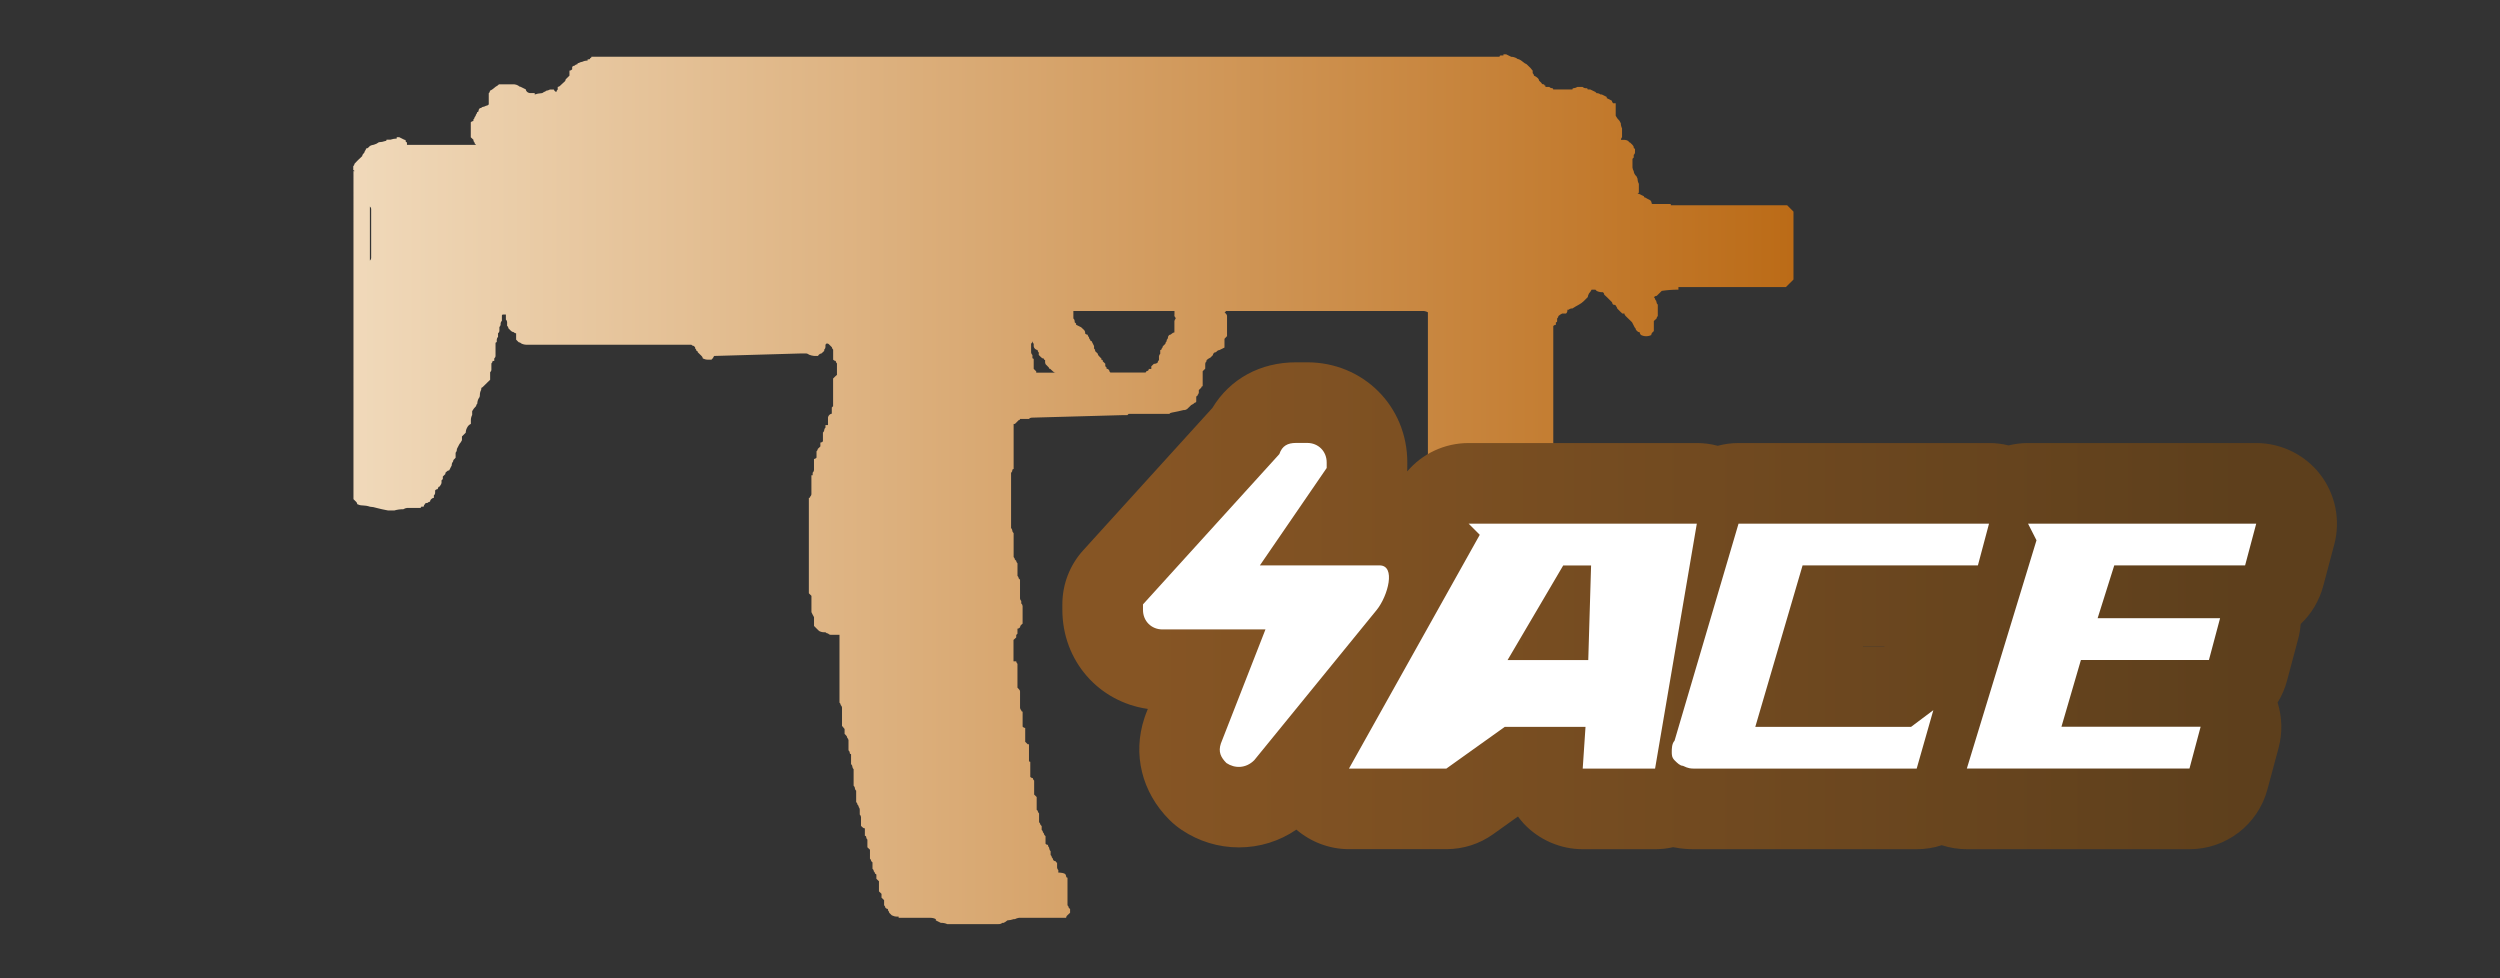 <?xml version="1.0" encoding="utf-8"?>
<!-- Generator: Adobe Illustrator 16.0.0, SVG Export Plug-In . SVG Version: 6.00 Build 0)  -->
<!DOCTYPE svg PUBLIC "-//W3C//DTD SVG 1.1//EN" "http://www.w3.org/Graphics/SVG/1.1/DTD/svg11.dtd">
<svg version="1.1" id="case1" xmlns="http://www.w3.org/2000/svg" xmlns:xlink="http://www.w3.org/1999/xlink" x="0px" y="0px"
	 width="92px" height="36px" viewBox="0 0 92 36" enable-background="new 0 0 92 36" xml:space="preserve">

<rect x="0" y="0" width="92" height="36" fill="#333333" stroke="none"/>

<linearGradient id="mp7_1_" gradientUnits="userSpaceOnUse" x1="13" y1="18" x2="66" y2="18">
	<stop  offset="2.300000e-007" style="stop-color:#F0D9BA"/>
	<stop  offset="1" style="stop-color:#BB6B17"/>
</linearGradient>
<path id="mp7" fill="url(#mp7_1_)" d="M43.221,11.536v-0.092H39.5v0.277c0.028,0.022,0.045,0.055,0.048,0.091v0.048l0.052,0.046
	v0.045c0.061,0.032,0.124,0.062,0.186,0.092c0.031,0.031,0.062,0.063,0.1,0.094c0.027,0.022,0.044,0.054,0.047,0.089v0.046
	c0.023,0.028,0.057,0.045,0.093,0.048c0.003,0.036,0.021,0.069,0.048,0.091c0.001,0.036,0.018,0.069,0.046,0.092
	c-0.004,0.022,0.011,0.043,0.034,0.047c0.005,0,0.009,0,0.014,0c0.032,0.062,0.063,0.123,0.093,0.185v0.091l0.039,0.047v0.047
	l0.094,0.091c0.003,0.036,0.021,0.069,0.048,0.093l0.092,0.095v0.047h0.046v0.048c0.032,0.029,0.064,0.06,0.094,0.091v0.091
	l0.047,0.048v0.045c0.036,0.002,0.069,0.02,0.093,0.047c0.003,0.036,0.02,0.069,0.047,0.093h1.273
	c0.024,0.003,0.046-0.014,0.048-0.038c0-0.003,0-0.006,0-0.009c0.035-0.002,0.068-0.019,0.09-0.046v-0.04h0.096V13.48l0.095-0.091
	c0.052,0.002,0.101-0.014,0.14-0.047c0.002-0.036,0.02-0.069,0.047-0.092v-0.139c0.004-0.036,0.021-0.069,0.047-0.093V12.88
	c0.023,0.003,0.045-0.012,0.049-0.035c0-0.003,0-0.007,0-0.011c0.026-0.023,0.043-0.056,0.046-0.091
	c0.03-0.031,0.062-0.063,0.095-0.093c0.002-0.036,0.019-0.069,0.047-0.092v-0.048c0.027-0.023,0.045-0.056,0.047-0.092
	c0.002-0.036,0.02-0.069,0.047-0.091c0.037-0.003,0.07-0.021,0.095-0.048c0.024-0.027,0.059-0.043,0.095-0.046v-0.415
	c0.004-0.035,0.02-0.068,0.047-0.091c-0.003-0.036-0.02-0.068-0.047-0.092C43.221,11.603,43.223,11.569,43.221,11.536z
	 M60.729,7.368c0.027,0.023,0.045,0.056,0.049,0.092c-0.004,0.022,0.01,0.043,0.031,0.047c0.005,0.001,0.01,0.001,0.015,0h0.661
	v0.047h4.283L66,7.787v2.5l-0.279,0.278h-3.955v0.094c-0.205,0-0.41,0.015-0.613,0.045l-0.047,0.047
	c-0.032,0.029-0.076,0.076-0.141,0.138c-0.037,0.001-0.073,0.018-0.1,0.045c0.027,0.024,0.045,0.058,0.049,0.094
	c0.027,0.024,0.044,0.057,0.047,0.093c0.002,0.036,0.019,0.068,0.046,0.091v0.418c-0.027,0.023-0.044,0.057-0.046,0.092
	c-0.029,0.031-0.064,0.061-0.1,0.091v0.371l-0.047,0.045c-0.029,0.025-0.046,0.062-0.047,0.1c-0.118,0.059-0.257,0.059-0.375,0
	c-0.03-0.025-0.048-0.062-0.049-0.1c-0.036-0.001-0.07-0.017-0.094-0.045l-0.047-0.045c-0.002-0.037-0.02-0.071-0.048-0.094
	c-0.031-0.061-0.062-0.122-0.093-0.183l-0.047-0.048c-0.029-0.03-0.061-0.06-0.094-0.091l-0.094-0.092
	c-0.027-0.023-0.045-0.057-0.047-0.093H59.7c-0.032-0.031-0.062-0.062-0.095-0.092c-0.031-0.03-0.062-0.061-0.092-0.094
	c-0.004-0.036-0.021-0.068-0.048-0.092c0-0.03-0.03-0.046-0.094-0.046c-0.028-0.022-0.045-0.055-0.048-0.091L59.23,11.03
	c-0.031-0.03-0.063-0.06-0.094-0.094l-0.1-0.091c-0.002-0.036-0.02-0.069-0.046-0.092h-0.044c-0.066-0.001-0.13-0.017-0.188-0.047
	l-0.046-0.045H58.57c-0.023,0.05-0.056,0.097-0.094,0.137c-0.025,0.042-0.041,0.089-0.047,0.137c-0.031,0.034-0.078,0.078-0.14,0.14
	c-0.056,0.055-0.119,0.102-0.188,0.138c-0.08,0.042-0.158,0.088-0.234,0.138c-0.053-0.004-0.104,0.013-0.143,0.048H57.68v0.046
	c-0.004,0.036-0.021,0.069-0.048,0.092H57.49c-0.051,0.024-0.099,0.055-0.141,0.093c-0.002,0.036-0.02,0.069-0.047,0.092v0.091
	c0.004,0.023-0.012,0.044-0.035,0.048c-0.004,0-0.007,0-0.011,0v0.091c-0.036,0.002-0.071,0.019-0.095,0.047v11.935
	c-0.003,0.037-0.02,0.07-0.047,0.094l-0.047,0.047v0.092c-0.039,0-0.074,0.016-0.101,0.045l-0.046,0.047h-0.37
	c-0.024-0.027-0.058-0.045-0.095-0.047c-0.158,0-0.314-0.016-0.471-0.045c-0.064-0.002-0.129-0.018-0.188-0.045
	c-0.044-0.014-0.079-0.049-0.093-0.094h-0.094c-0.021,0.004-0.044-0.012-0.048-0.033c-0.001-0.004-0.001-0.01-0.001-0.014
	c-0.064,0-0.129-0.016-0.187-0.045c-0.022,0.004-0.044-0.012-0.048-0.033c0-0.004,0-0.008,0-0.012
	c-0.065-0.002-0.129-0.018-0.188-0.047H55v-0.045c-0.064,0-0.129-0.016-0.188-0.045c-0.064,0-0.127-0.016-0.186-0.045l-0.048-0.045
	h-0.284c-0.023-0.029-0.058-0.047-0.094-0.049c-0.037-0.002-0.071-0.018-0.096-0.047c-0.051,0.004-0.102-0.012-0.142-0.045
	c-0.052-0.023-0.099-0.055-0.141-0.092c-0.062-0.031-0.125-0.061-0.188-0.092h-0.047c-0.051-0.025-0.099-0.055-0.141-0.092
	c-0.051-0.025-0.098-0.057-0.139-0.094c-0.003-0.035-0.021-0.07-0.049-0.092c-0.023-0.027-0.059-0.045-0.095-0.047
	c-0.028-0.023-0.045-0.057-0.047-0.092c-0.032-0.029-0.062-0.061-0.093-0.092c-0.031-0.023-0.049-0.061-0.049-0.1
	c-0.036-0.002-0.07-0.018-0.095-0.045c-0.036-0.002-0.069-0.018-0.093-0.045c-0.003-0.037-0.02-0.07-0.047-0.094
	c-0.004-0.035-0.021-0.068-0.047-0.094c-0.002-0.035-0.02-0.066-0.047-0.088c0.002-0.023-0.014-0.045-0.035-0.047
	c-0.004,0-0.008,0-0.012,0v-0.096c-0.004-0.035-0.021-0.068-0.05-0.092v-0.045c-0.03-0.033-0.061-0.063-0.093-0.092l-0.047-0.047
	v-0.094c-0.027-0.021-0.045-0.055-0.046-0.092c-0.003-0.035-0.021-0.068-0.048-0.094v-2.441c0.028-0.023,0.045-0.057,0.048-0.092
	c0.026-0.023,0.044-0.057,0.046-0.094v-0.787c0.031-0.062,0.063-0.124,0.094-0.186c0.027-0.023,0.044-0.056,0.046-0.092v-6.48
	c-0.042-0.025-0.09-0.041-0.139-0.047h-7.3c0.003,0.023-0.014,0.044-0.037,0.047c-0.003,0-0.007,0-0.01,0l0.047,0.045
	c0.027,0.023,0.045,0.057,0.047,0.093v0.738c-0.031,0.032-0.063,0.063-0.094,0.1v0.322c-0.063,0.033-0.127,0.062-0.188,0.093
	c-0.036,0.001-0.071,0.019-0.095,0.047c-0.023,0.027-0.059,0.044-0.094,0.046c-0.028,0.023-0.046,0.056-0.049,0.092
	c-0.029,0.032-0.062,0.062-0.092,0.092c-0.053,0.022-0.1,0.054-0.142,0.092v0.04c-0.027,0.023-0.044,0.056-0.048,0.091v0.184
	l-0.094,0.093v0.554c-0.021-0.004-0.043,0.01-0.047,0.033c-0.002,0.004-0.002,0.009-0.001,0.014c-0.03,0.03-0.062,0.059-0.094,0.093
	v0.09c-0.003,0.036-0.02,0.07-0.047,0.094c0.003,0.022-0.014,0.043-0.036,0.045c-0.004,0-0.008,0-0.012,0v0.185
	c0.003,0.022-0.014,0.043-0.035,0.045c-0.004,0-0.008,0-0.012,0c-0.04,0.04-0.088,0.071-0.14,0.093l-0.047,0.047l-0.095,0.092
	c-0.04,0.033-0.091,0.049-0.143,0.045c-0.125,0.032-0.267,0.064-0.423,0.092c-0.036,0.002-0.071,0.019-0.094,0.048h-1.498
	l-0.047,0.045h-0.14l-3.389,0.094c-0.036,0.002-0.071,0.019-0.095,0.046h-0.328c0.002,0.022-0.014,0.043-0.036,0.045
	c-0.003,0-0.007,0-0.011,0l-0.091,0.092l-0.05,0.048h-0.046v1.661c-0.023-0.003-0.044,0.012-0.048,0.035c0,0.003,0,0.007,0,0.011
	c-0.001,0.036-0.019,0.07-0.046,0.093v2.033c0.027,0.023,0.043,0.057,0.046,0.092c0.002,0.037,0.02,0.07,0.048,0.094v0.879
	c0.027,0.023,0.044,0.057,0.046,0.092l0.05,0.047c0.002,0.037,0.019,0.07,0.046,0.092v0.465c0.027,0.021,0.044,0.057,0.046,0.092
	l0.047,0.045v0.693c0.002,0.035,0.019,0.068,0.046,0.092v0.092c0.029,0.023,0.046,0.057,0.049,0.094v0.646l-0.05,0.045
	c-0.027,0.023-0.043,0.059-0.046,0.094c-0.023,0.027-0.057,0.045-0.093,0.047v0.186l-0.046,0.045v0.092
	c-0.033,0.031-0.065,0.063-0.1,0.092v0.787h0.1c0.002,0.035,0.019,0.068,0.046,0.092v0.877l0.048,0.051
	c0.028,0.023,0.045,0.055,0.047,0.092v0.6c0.002,0.035,0.019,0.068,0.046,0.09c-0.002,0.023,0.014,0.045,0.037,0.047
	c0.004,0,0.008,0,0.012,0v0.555c0.024,0.027,0.058,0.045,0.095,0.047v0.51c0.03,0.029,0.061,0.061,0.093,0.09h0.046v0.602
	c-0.002,0.021,0.014,0.043,0.037,0.045c0.004,0,0.007,0,0.011,0v0.555c0.025,0.025,0.059,0.043,0.095,0.045
	c0.002,0.037,0.019,0.068,0.047,0.092v0.512c0.033,0.029,0.062,0.061,0.093,0.092v0.469l0.041,0.039
	c0.001,0.037,0.019,0.07,0.047,0.094v0.322c0.027,0.023,0.045,0.057,0.049,0.092l0.047,0.053v0.141
	c0.028,0.021,0.046,0.055,0.047,0.09c0.029,0.021,0.046,0.055,0.049,0.092l0.046,0.047v0.279c0.023,0.027,0.057,0.043,0.093,0.045
	v0.047c0.028,0.023,0.045,0.057,0.047,0.092c0.003,0.035,0.02,0.068,0.047,0.092v0.139c0.028,0.023,0.045,0.057,0.048,0.092
	c0.028,0.023,0.045,0.057,0.048,0.092c0.024,0.029,0.058,0.045,0.095,0.047c-0.003,0.021,0.012,0.043,0.034,0.047
	c0.004,0,0.009,0,0.013,0v0.184c0.002,0.037,0.019,0.07,0.046,0.094v0.092H39c0.065,0.002,0.13,0.016,0.189,0.045
	c0.027,0.023,0.043,0.057,0.046,0.092c-0.003,0.023,0.015,0.045,0.039,0.049c0.003,0,0.006,0,0.01,0v1.016
	c0.027,0.023,0.044,0.057,0.047,0.092l0.048,0.047v0.137l-0.1,0.094c-0.028,0.023-0.045,0.057-0.048,0.092h-1.737
	c-0.05,0.008-0.099,0.023-0.142,0.047h-0.045c-0.076,0.027-0.156,0.043-0.236,0.047c-0.041,0.037-0.088,0.068-0.139,0.092h-0.048
	c-0.039,0.033-0.09,0.049-0.142,0.045h-1.883c-0.074-0.033-0.154-0.049-0.235-0.045c-0.061-0.031-0.124-0.061-0.186-0.092v-0.047
	c-0.059-0.031-0.125-0.047-0.191-0.047h-1.177v-0.045h-0.064c-0.065,0-0.13-0.018-0.188-0.047c-0.032-0.031-0.063-0.061-0.094-0.094
	c-0.004-0.035-0.021-0.068-0.048-0.092v-0.045c-0.036-0.004-0.07-0.021-0.094-0.049c-0.003-0.035-0.02-0.068-0.047-0.092v-0.186l0,0
	c-0.032-0.029-0.063-0.063-0.095-0.092v-0.141c-0.032-0.029-0.062-0.061-0.094-0.09v-0.373c-0.033-0.031-0.064-0.063-0.095-0.09
	v-0.137c0.002-0.023-0.014-0.043-0.037-0.047c-0.003,0-0.006,0-0.009,0c-0.003-0.035-0.021-0.068-0.049-0.092
	c-0.001-0.035-0.019-0.07-0.048-0.092v-0.236l-0.047-0.047c-0.002-0.035-0.019-0.068-0.046-0.092V31.27
	c-0.032-0.029-0.062-0.063-0.095-0.09v-0.281c-0.026-0.023-0.042-0.057-0.045-0.094c0.002-0.023-0.015-0.045-0.039-0.047
	c-0.003,0-0.006,0-0.009,0v-0.275c-0.037,0-0.071-0.018-0.095-0.045l-0.047-0.047v-0.324c-0.003-0.035-0.02-0.068-0.046-0.092
	v-0.184c-0.001-0.035-0.015-0.068-0.038-0.092c-0.002-0.037-0.02-0.07-0.048-0.094c-0.002-0.035-0.019-0.066-0.046-0.09v-0.418
	c-0.028-0.021-0.045-0.055-0.047-0.092c-0.002-0.035-0.02-0.068-0.047-0.092v-0.609c-0.028-0.023-0.044-0.057-0.047-0.094
	c-0.002-0.035-0.02-0.068-0.047-0.092V27.75c-0.023,0.004-0.045-0.014-0.048-0.037c0-0.004,0-0.006,0-0.01
	c-0.001-0.035-0.019-0.068-0.046-0.092v-0.369c-0.003-0.035-0.02-0.068-0.047-0.092c-0.003-0.037-0.02-0.07-0.048-0.094
	l-0.049-0.049v-0.182l-0.047-0.049c0.002-0.021-0.014-0.041-0.036-0.045c-0.004,0-0.008,0-0.012,0v-0.693
	c-0.003-0.035-0.02-0.068-0.047-0.092c-0.002-0.035-0.019-0.068-0.046-0.092v-2.492h-0.327c-0.037-0.004-0.071-0.021-0.095-0.049
	c-0.036-0.002-0.07-0.018-0.094-0.045h-0.045c-0.066,0-0.131-0.016-0.189-0.047c-0.03-0.031-0.063-0.061-0.094-0.092
	c-0.031-0.031-0.061-0.061-0.093-0.094v-0.324c-0.035-0.059-0.066-0.121-0.095-0.184v-0.6l-0.095-0.094v-3.511
	c0.022,0.004,0.043-0.011,0.047-0.033c0.001-0.004,0.001-0.008,0-0.012c0.028-0.023,0.045-0.057,0.047-0.093v-0.695h0.046v-0.093
	c0.027-0.024,0.044-0.058,0.049-0.094v-0.412c0.036-0.002,0.07-0.02,0.093-0.048v-0.232c0.028-0.023,0.045-0.056,0.048-0.091
	c0.032-0.031,0.062-0.063,0.094-0.091v-0.14c0.036-0.002,0.07-0.019,0.094-0.046v-0.325c0.028-0.022,0.046-0.057,0.048-0.093
	c0.002-0.035,0.019-0.067,0.046-0.089v-0.092h0.092v-0.28c0.012-0.072,0.068-0.128,0.14-0.14v-0.227l0.048-0.047v-1.019l0.093-0.093
	l0.049-0.041v-0.42c-0.027-0.023-0.044-0.056-0.047-0.092c-0.036-0.003-0.069-0.02-0.093-0.047v-0.369
	c-0.027-0.023-0.044-0.056-0.048-0.091c-0.033-0.031-0.062-0.063-0.094-0.093c-0.023-0.028-0.058-0.045-0.094-0.047l-0.047,0.047
	v0.093c-0.003,0.035-0.02,0.067-0.046,0.091v0.046c-0.032,0.032-0.065,0.062-0.1,0.093c-0.036,0.003-0.069,0.019-0.094,0.045
	L30.1,13.099h-0.14c-0.065-0.007-0.128-0.023-0.189-0.047c-0.04-0.034-0.09-0.05-0.142-0.045h-0.144
	c-1.036,0.032-2.103,0.062-3.2,0.092c-0.027,0.023-0.044,0.056-0.047,0.092c-0.022-0.003-0.043,0.012-0.046,0.034
	c-0.001,0.004-0.001,0.007,0,0.011h-0.14c-0.065,0-0.129-0.016-0.188-0.045c-0.003-0.036-0.02-0.068-0.047-0.092
	c-0.033-0.031-0.062-0.061-0.094-0.092l-0.046-0.046c0.004-0.022-0.011-0.043-0.034-0.047c-0.004-0.001-0.009-0.001-0.013,0
	c-0.002-0.037-0.021-0.071-0.05-0.093v-0.042l-0.047-0.047c-0.036-0.003-0.069-0.02-0.093-0.046h-6.07
	c-0.065-0.001-0.13-0.017-0.188-0.047c-0.024-0.027-0.058-0.043-0.094-0.045l-0.094-0.095v-0.233
	c-0.037-0.002-0.07-0.019-0.095-0.045c-0.036-0.002-0.07-0.018-0.095-0.045l-0.094-0.094c-0.002-0.036-0.02-0.07-0.048-0.092v-0.14
	c-0.003-0.035-0.019-0.068-0.045-0.091v-0.185h-0.1c-0.024-0.002-0.045,0.015-0.047,0.039c0,0.002,0,0.005,0,0.007v0.185
	c-0.027,0.024-0.044,0.058-0.047,0.094v0.045c-0.003,0.035-0.019,0.068-0.045,0.092v0.139c-0.003,0.036-0.021,0.068-0.05,0.089
	v0.135c-0.028,0.026-0.045,0.062-0.047,0.1v0.093c-0.021-0.003-0.042,0.012-0.045,0.033c-0.001,0.004-0.001,0.008,0,0.012v0.462
	c-0.002,0.036-0.019,0.069-0.047,0.092v0.092H18.13c-0.003,0.036-0.02,0.068-0.047,0.092v0.231c-0.001,0.036-0.019,0.07-0.046,0.093
	v0.277c-0.031,0.031-0.064,0.061-0.094,0.091c-0.064,0.062-0.126,0.125-0.189,0.186c-0.032,0-0.047,0.029-0.047,0.092
	c-0.031,0.057-0.047,0.12-0.048,0.185c0.004,0.05-0.013,0.1-0.047,0.137c-0.03,0.057-0.046,0.121-0.047,0.185
	c-0.027,0.024-0.043,0.057-0.046,0.093c-0.057,0.054-0.105,0.116-0.143,0.185v0.14c-0.031,0.057-0.047,0.121-0.048,0.185v0.144
	c-0.062,0.028-0.111,0.078-0.139,0.14c-0.032,0.056-0.048,0.119-0.049,0.183C17.11,15.954,17.062,16,17,16.061v0.138
	c-0.023,0.051-0.055,0.098-0.092,0.14c-0.033,0.06-0.062,0.121-0.095,0.184c0.003,0.05-0.013,0.1-0.047,0.138v0.184l-0.046,0.048
	c-0.029,0.022-0.046,0.057-0.047,0.093c-0.035,0.037-0.053,0.087-0.048,0.137l-0.094,0.185c-0.036,0.002-0.07,0.019-0.094,0.046
	L16.39,17.4v0.045l-0.094,0.091v0.094l-0.048,0.046v0.093c-0.003,0.036-0.02,0.068-0.046,0.092c0.002,0.023-0.014,0.043-0.037,0.045
	c-0.003,0-0.007,0-0.011,0C16.127,17.93,16.11,17.964,16.107,18c-0.037,0.001-0.071,0.019-0.094,0.047v0.09
	c-0.001,0.036-0.018,0.07-0.047,0.092v0.093c-0.037,0.002-0.071,0.019-0.095,0.047c-0.028,0.022-0.045,0.056-0.047,0.092
	c-0.036,0.003-0.069,0.02-0.092,0.046c-0.062,0-0.094,0.018-0.094,0.045c-0.028,0.023-0.046,0.059-0.048,0.094H15.5
	c0.002,0.023-0.015,0.043-0.038,0.045c-0.003,0-0.006,0-0.009,0h-0.47c-0.05,0.006-0.098,0.023-0.142,0.049
	c-0.111-0.002-0.222,0.014-0.328,0.045h-0.235c-0.157-0.029-0.3-0.061-0.425-0.094c-0.076-0.025-0.154-0.039-0.234-0.043
	c-0.091-0.031-0.186-0.047-0.282-0.049c-0.065,0-0.13-0.016-0.189-0.045c-0.002-0.035-0.019-0.069-0.046-0.092l-0.094-0.092V6.298
	h0.046L13,6.256V6.118c0.027-0.023,0.044-0.057,0.047-0.092c0.031-0.03,0.061-0.062,0.094-0.1c0.033-0.038,0.064-0.06,0.095-0.091
	l0.094-0.091c0.002-0.036,0.02-0.07,0.047-0.093c0.028-0.023,0.045-0.056,0.049-0.092c0.026-0.024,0.042-0.057,0.045-0.092
	c0.036-0.002,0.07-0.019,0.094-0.046l0.048-0.05c0.044-0.024,0.092-0.039,0.141-0.044c0.069-0.018,0.133-0.05,0.189-0.093
	c0.081-0.003,0.16-0.018,0.235-0.045c0.023,0.002,0.044-0.015,0.047-0.039c0-0.003,0-0.006,0-0.009h0.14
	c0.076-0.026,0.155-0.04,0.235-0.042V5.05h0.094c0.065,0.033,0.127,0.063,0.188,0.094c0.022-0.004,0.044,0.01,0.048,0.033
	c0.001,0.005,0.001,0.01,0,0.015c-0.002,0.022,0.014,0.043,0.036,0.045c0.003,0,0.006,0,0.01,0v0.094h2.544
	c-0.02-0.016-0.033-0.033-0.048-0.048c-0.003-0.036-0.02-0.068-0.047-0.091V5.146c-0.03-0.032-0.062-0.061-0.1-0.094V4.499
	c0.025-0.026,0.059-0.043,0.095-0.046V4.398c0.028-0.021,0.045-0.054,0.048-0.089c0.027-0.024,0.045-0.057,0.049-0.093
	c0.025-0.024,0.042-0.058,0.045-0.093c0.023,0.003,0.044-0.013,0.047-0.036c0-0.004,0-0.008,0-0.012
	c0.003-0.036,0.021-0.068,0.047-0.092c0.036-0.002,0.07-0.019,0.095-0.045c0.05-0.006,0.097-0.022,0.14-0.048
	c0.037-0.002,0.071-0.019,0.095-0.046V3.431c0.028-0.023,0.044-0.057,0.047-0.093c0.05-0.023,0.097-0.053,0.139-0.09
	c0.042-0.04,0.089-0.074,0.14-0.1l0.05-0.045h0.563c0.05,0.005,0.098,0.021,0.142,0.045c0.024,0.028,0.058,0.045,0.094,0.048
	c0.063,0.031,0.125,0.063,0.188,0.093c0.002,0.035,0.019,0.068,0.046,0.091c0.04,0.033,0.09,0.05,0.142,0.046h0.14v0.052
	c0.076-0.027,0.156-0.043,0.236-0.047c0.038,0,0.075-0.018,0.1-0.046c0.034-0.004,0.064-0.02,0.087-0.046
	c0.049-0.005,0.096-0.02,0.139-0.045h0.142c0.014,0.044,0.049,0.079,0.094,0.091c0.003-0.036,0.021-0.068,0.049-0.091V3.199
	c0.036-0.003,0.07-0.021,0.093-0.048l0.047-0.045c0.033-0.03,0.064-0.062,0.1-0.092c0.031-0.021,0.05-0.056,0.052-0.093l0.093-0.092
	l0.047-0.045V2.599c0.038-0.002,0.074-0.019,0.1-0.047V2.46c0.023-0.027,0.056-0.043,0.092-0.046c0.025-0.029,0.062-0.047,0.1-0.049
	c-0.002-0.022,0.014-0.043,0.036-0.045c0.004,0,0.008,0,0.012,0c0.042-0.025,0.089-0.042,0.138-0.048
	c0.06-0.029,0.125-0.044,0.191-0.045V2.183h0.047c0.024,0.002,0.045-0.015,0.047-0.039c0-0.003,0-0.006,0-0.01
	c0.022,0.003,0.043-0.013,0.046-0.035c0-0.003,0-0.006,0-0.01h33.42c-0.004-0.023,0.012-0.044,0.034-0.048c0.005,0,0.009,0,0.013,0
	h0.094V1.999h0.1c0.063,0.03,0.125,0.06,0.188,0.092c0.064,0,0.128,0.016,0.186,0.045c0.026,0.028,0.062,0.044,0.101,0.048
	c0.05,0.022,0.096,0.053,0.138,0.089c0.042,0.039,0.09,0.07,0.142,0.092l0.049,0.048c0.032,0.032,0.063,0.06,0.095,0.092
	c0.03,0.032,0.043,0.064,0.077,0.094v0.091c0.027,0.023,0.045,0.057,0.047,0.093c0.053,0.021,0.1,0.053,0.142,0.092
	c0.027,0.023,0.044,0.056,0.047,0.092c0.03,0.032,0.064,0.061,0.093,0.092c0,0.03,0.031,0.046,0.095,0.046
	c-0.004,0.021,0.011,0.042,0.031,0.045c0.005,0,0.01,0,0.015,0v0.049h0.143c0.023,0.028,0.059,0.045,0.096,0.047
	c0.022-0.003,0.043,0.013,0.047,0.036c0,0.003,0,0.007,0,0.01h0.707c-0.004-0.022,0.012-0.043,0.035-0.046
	c0.004-0.001,0.008,0,0.012,0c0.049-0.006,0.095-0.022,0.137-0.047h0.189c0.038,0.034,0.088,0.051,0.14,0.047
	c0.022-0.003,0.044,0.012,0.047,0.034c0.001,0.004,0.001,0.008,0,0.012h0.095c0.063,0.03,0.127,0.062,0.189,0.091l0.047,0.046
	c0.051-0.003,0.102,0.014,0.141,0.047h0.047C59,3.499,59.064,3.537,59.128,3.567v0.044c0.062,0.032,0.124,0.064,0.187,0.094
	c0.004,0.037,0.021,0.07,0.049,0.094h0.094v0.461c0.035,0.069,0.082,0.131,0.139,0.185l0.049,0.093c0,0.064,0.016,0.128,0.045,0.185
	v0.323c-0.024,0.028-0.039,0.063-0.041,0.1h0.14c0.05,0.005,0.099,0.021,0.142,0.048c-0.002,0.023,0.014,0.043,0.036,0.045
	c0.005,0,0.009,0,0.013,0l0.094,0.093c0.027,0.023,0.045,0.057,0.046,0.093c-0.003,0.023,0.015,0.044,0.037,0.046
	c0.003,0,0.007,0,0.01,0v0.136c-0.001,0.036-0.019,0.07-0.047,0.092v0.099l-0.046,0.045v0.32c0.006,0.048,0.021,0.095,0.046,0.137
	c0.007,0.073,0.043,0.14,0.1,0.186l0.041,0.092c0.001,0.065,0.017,0.129,0.048,0.187v0.32l-0.048,0.047h0.048l0.188,0.092
	c-0.002,0.023,0.014,0.043,0.037,0.046c0.004,0,0.008,0,0.011,0C60.6,7.307,60.666,7.337,60.729,7.368z M38.229,12.974
	c-0.028-0.023-0.045-0.057-0.047-0.093c-0.073-0.008-0.131-0.064-0.142-0.137v-0.094c-0.028-0.022-0.045-0.056-0.047-0.092
	c-0.003,0.036-0.021,0.069-0.048,0.092v0.323c0.003,0.036,0.021,0.069,0.048,0.092v0.092c-0.003,0.021,0.012,0.042,0.034,0.045
	c0.004,0.001,0.009,0,0.013,0v0.371c0.033,0.031,0.062,0.063,0.093,0.093v0.047h0.709c-0.037-0.002-0.071-0.019-0.095-0.047
	c-0.033-0.03-0.064-0.062-0.1-0.093c-0.022,0.003-0.043-0.012-0.047-0.035c0-0.003,0-0.007,0-0.011
	c-0.032-0.032-0.06-0.065-0.093-0.094c-0.028-0.022-0.045-0.056-0.047-0.092V13.25c-0.022,0.001-0.041-0.016-0.042-0.039
	c0-0.004,0-0.008,0.001-0.012c-0.038-0.002-0.074-0.018-0.1-0.045c-0.029-0.031-0.061-0.061-0.093-0.092
	C38.23,13.035,38.23,13.004,38.229,12.974L38.229,12.974z M13.612,8.156V9.59c0.027-0.023,0.044-0.056,0.047-0.092V7.693
	c-0.002-0.037-0.019-0.071-0.047-0.095V8.156z"/>
<linearGradient id="shape2_2_" gradientUnits="userSpaceOnUse" x1="457.894" y1="-264.951" x2="417.112" y2="-264.951" gradientTransform="matrix(1 0 0 -1 -374.96 -242.66)">
	<stop  offset="2.300000e-007" style="stop-color:#5D3F1C"/>
	<stop  offset="1" style="stop-color:#865524"/>
</linearGradient>
<path id="shape2_1_" fill="url(#shape2_2_)" d="M72.38,31.251c-0.313,0-0.625-0.05-0.923-0.147
	c-0.297,0.099-0.608,0.147-0.921,0.147h-8.193c-0.185,0-0.447-0.009-0.77-0.075c-0.217,0.051-0.439,0.075-0.664,0.075h-2.664
	c-0.816,0-1.605-0.342-2.166-0.937c-0.078-0.086-0.15-0.174-0.219-0.267l-0.91,0.65c-0.503,0.36-1.1,0.552-1.725,0.552h-3.584
	c-0.717,0-1.402-0.264-1.935-0.719c-0.616,0.424-1.35,0.654-2.114,0.654c-0.75,0-1.478-0.222-2.104-0.642
	c-0.164-0.11-0.315-0.233-0.452-0.37c-1.021-1.021-1.363-2.423-0.92-3.753l0.044-0.128l0.08-0.203
	c-1.801-0.254-3.145-1.765-3.145-3.646V22.24c0-0.741,0.274-1.45,0.773-1.996l4.748-5.232c0.646-1.069,1.762-1.679,3.079-1.679h0.41
	c2.065,0,3.684,1.618,3.684,3.684c0,0-0.001,0.289-0.003,0.331c0.555-0.653,1.372-1.044,2.26-1.044h8.398
	c0.261,0,0.518,0.034,0.768,0.101c0.25-0.067,0.508-0.101,0.771-0.101H73.2c0.243,0,0.482,0.029,0.717,0.087
	c0.233-0.058,0.475-0.087,0.719-0.087h8.396c0.917,0,1.797,0.433,2.354,1.159c0.56,0.726,0.752,1.689,0.515,2.573l-0.407,1.532
	c-0.146,0.541-0.433,1.02-0.829,1.395c-0.014,0.188-0.045,0.372-0.094,0.555l-0.41,1.537c-0.075,0.282-0.192,0.551-0.346,0.799
	c0.168,0.532,0.185,1.109,0.04,1.656l-0.413,1.539c-0.347,1.297-1.524,2.202-2.866,2.202H72.38z M69.341,23.782l0.013-0.009H68.56
	l-0.002,0.009H69.341z"/>
<path id="ACE" fill="#FFFFFF" d="M46.569,23.163h-3.79c-0.409,0-0.717-0.308-0.717-0.718c0-0.104,0-0.104,0-0.204l5.018-5.531
	c0.103-0.307,0.31-0.41,0.615-0.41h0.41c0.409,0,0.717,0.308,0.717,0.717c0,0.102,0,0.205,0,0.205l-2.458,3.584h4.402
	c0.615,0,0.31,1.127-0.103,1.639l-4.507,5.531c-0.309,0.308-0.717,0.308-1.023,0.104c-0.205-0.206-0.309-0.41-0.205-0.719
	L46.569,23.163L46.569,23.163L46.569,23.163z M54.046,19.271l0.409,0.41l-4.813,8.603h3.584l2.15-1.536h2.971l-0.103,1.536h2.663
	l1.536-9.013H54.046L54.046,19.271z M58.552,20.809l-0.104,3.482h-2.97l2.048-3.482H58.552L58.552,20.809z M62.343,28.284h8.191
	l0.613-2.15l-0.819,0.614h-5.733l1.74-5.941h6.452l0.409-1.535h-9.218l-2.355,7.988c-0.102,0.104-0.102,0.309-0.102,0.409
	c0,0.103,0,0.205,0.103,0.31c0.102,0.103,0.205,0.203,0.307,0.203C62.136,28.284,62.24,28.284,62.343,28.284L62.343,28.284
	L62.343,28.284z M74.632,19.271l0.311,0.612l-2.563,8.398h8.193l0.41-1.536h-5.122l0.717-2.458h4.711l0.41-1.537h-4.506l0.612-1.944
	h4.815l0.409-1.535H74.632L74.632,19.271z"/>
</svg>
